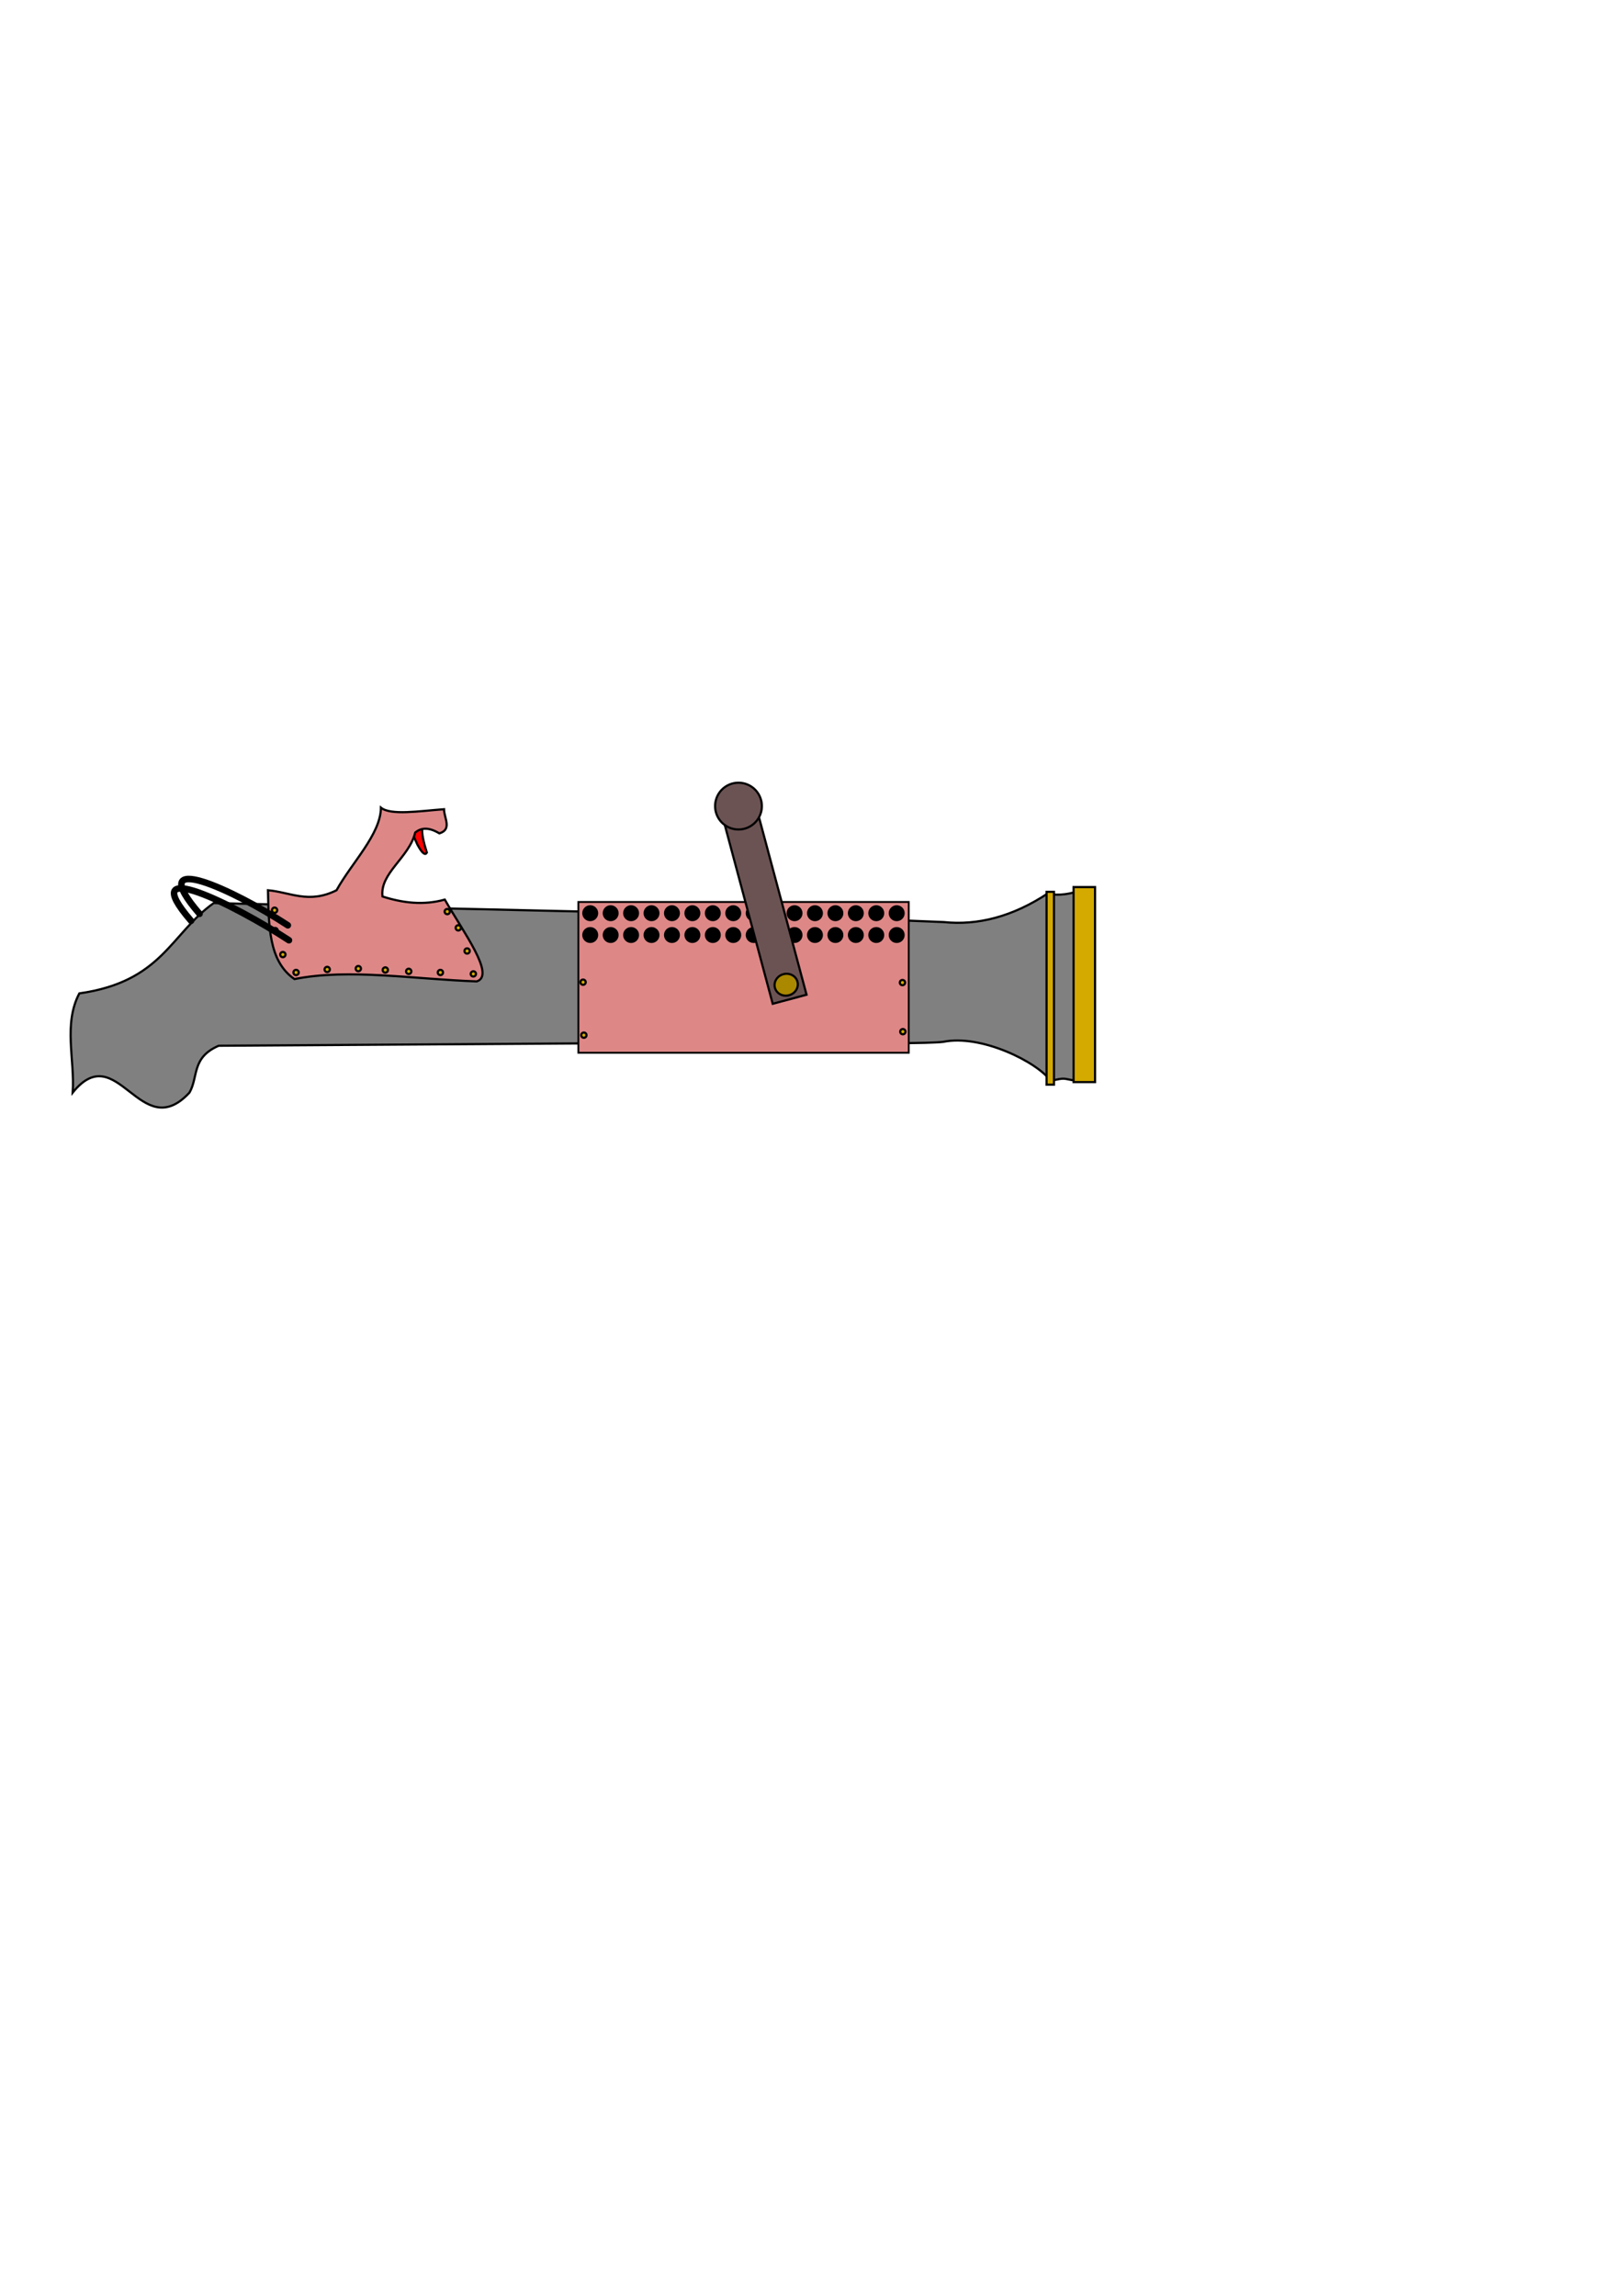 <?xml version="1.0" encoding="UTF-8" standalone="no"?>
<!-- Created with Inkscape (http://www.inkscape.org/) -->

<svg
   xmlns:dc="http://purl.org/dc/elements/1.1/"
   xmlns:cc="http://creativecommons.org/ns#"
   xmlns:rdf="http://www.w3.org/1999/02/22-rdf-syntax-ns#"
   xmlns:svg="http://www.w3.org/2000/svg"
   xmlns="http://www.w3.org/2000/svg"
   xmlns:sodipodi="http://sodipodi.sourceforge.net/DTD/sodipodi-0.dtd"
   xmlns:inkscape="http://www.inkscape.org/namespaces/inkscape"
   width="744.094"
   height="1052.362"
   id="svg2"
   version="1.1"
   inkscape:version="0.48.5 r10040"
   sodipodi:docname="Resource_Tool.svg"
   inkscape:export-filename="C:\Users\Quinn\git\RollingThunder\Assets\Original Art\Resource_Tool.png"
   inkscape:export-xdpi="90"
   inkscape:export-ydpi="90">
  <defs
     id="defs4" />
  <sodipodi:namedview
     id="base"
     pagecolor="#ffffff"
     bordercolor="#666666"
     borderopacity="1.0"
     inkscape:pageopacity="0.0"
     inkscape:pageshadow="2"
     inkscape:zoom="2.8"
     inkscape:cx="262.33989"
     inkscape:cy="618.05962"
     inkscape:document-units="px"
     inkscape:current-layer="layer1"
     showgrid="false"
     inkscape:window-width="1920"
     inkscape:window-height="1018"
     inkscape:window-x="-8"
     inkscape:window-y="-8"
     inkscape:window-maximized="1" />
  <g
     inkscape:label="Layer 1"
     inkscape:groupmode="layer"
     id="layer1">
    <path
       style="fill:#808080;stroke:#000000;stroke-width:1px;stroke-linecap:butt;stroke-linejoin:miter;stroke-opacity:1"
       d="m 493.838,495.516 -0.884,-86.621 c -6.897,2.01 -12.141,1.055 -12.374,0.505 -16.341,10.832 -32.315,14.883 -47.982,13.258 -63.165,-2.489 -58.74,-2.684 -115.41,-3.662 L 97.985,413.946 c -19.825,14.145 -23.496,35.97 -61.619,41.416 -7.407,14.086 -2.02,30.305 -3.03,45.457 20.557,-25.484 31.016,24.243 53.538,0 4.141,-7.224 0.84,-16.042 13.385,-21.466 l 215.036,-1.389 c 15.392,-0.687 103.705,1.132 117.051,-0.379 17.432,-3.653 43.316,9.308 49.307,17.833 7.382,-1.504 4.796,-1.109 12.186,0.098 z"
       id="path2985"
       inkscape:connector-curvature="0"
       sodipodi:nodetypes="cccccccccccccc" />
    <rect
       style="fill:#de8787;fill-opacity:1;stroke:#000000;stroke-width:0.848;stroke-linecap:round;stroke-miterlimit:4;stroke-opacity:1;stroke-dasharray:none;stroke-dashoffset:0"
       id="rect2987"
       width="151.469"
       height="69.118"
       x="265.165"
       y="413.446" />
    <rect
       style="fill:#d4aa00;fill-opacity:1;stroke:#000000;stroke-width:1;stroke-linecap:round;stroke-miterlimit:4;stroke-opacity:1;stroke-dasharray:none;stroke-dashoffset:0"
       id="rect3757"
       width="9.849"
       height="89.398"
       x="492.197"
       y="406.622" />
    <g
       id="g3829"
       transform="translate(0,-1.786)">
      <path
         transform="translate(-4.286,0)"
         d="m 278.044,420.385 c 0,1.743 -1.413,3.157 -3.157,3.157 -1.743,0 -3.157,-1.413 -3.157,-3.157 0,-1.743 1.413,-3.157 3.157,-3.157 1.743,0 3.157,1.413 3.157,3.157 z"
         sodipodi:ry="3.1567266"
         sodipodi:rx="3.1567266"
         sodipodi:cy="420.3855"
         sodipodi:cx="274.88776"
         id="path3779"
         style="fill:#000000;fill-opacity:1;stroke:#000000;stroke-width:1;stroke-linecap:round;stroke-miterlimit:4;stroke-opacity:1;stroke-dasharray:none;stroke-dashoffset:0"
         sodipodi:type="arc" />
      <path
         transform="translate(5.081,0)"
         sodipodi:type="arc"
         style="fill:#000000;fill-opacity:1;stroke:#000000;stroke-width:1;stroke-linecap:round;stroke-miterlimit:4;stroke-opacity:1;stroke-dasharray:none;stroke-dashoffset:0"
         id="path3799"
         sodipodi:cx="274.88776"
         sodipodi:cy="420.3855"
         sodipodi:rx="3.1567266"
         sodipodi:ry="3.1567266"
         d="m 278.044,420.385 c 0,1.743 -1.413,3.157 -3.157,3.157 -1.743,0 -3.157,-1.413 -3.157,-3.157 0,-1.743 1.413,-3.157 3.157,-3.157 1.743,0 3.157,1.413 3.157,3.157 z" />
      <path
         d="m 278.044,420.385 c 0,1.743 -1.413,3.157 -3.157,3.157 -1.743,0 -3.157,-1.413 -3.157,-3.157 0,-1.743 1.413,-3.157 3.157,-3.157 1.743,0 3.157,1.413 3.157,3.157 z"
         sodipodi:ry="3.1567266"
         sodipodi:rx="3.1567266"
         sodipodi:cy="420.3855"
         sodipodi:cx="274.88776"
         id="path3801"
         style="fill:#000000;fill-opacity:1;stroke:#000000;stroke-width:1;stroke-linecap:round;stroke-miterlimit:4;stroke-opacity:1;stroke-dasharray:none;stroke-dashoffset:0"
         sodipodi:type="arc"
         transform="translate(14.448,0)" />
      <path
         transform="translate(23.815,0)"
         sodipodi:type="arc"
         style="fill:#000000;fill-opacity:1;stroke:#000000;stroke-width:1;stroke-linecap:round;stroke-miterlimit:4;stroke-opacity:1;stroke-dasharray:none;stroke-dashoffset:0"
         id="path3803"
         sodipodi:cx="274.88776"
         sodipodi:cy="420.3855"
         sodipodi:rx="3.1567266"
         sodipodi:ry="3.1567266"
         d="m 278.044,420.385 c 0,1.743 -1.413,3.157 -3.157,3.157 -1.743,0 -3.157,-1.413 -3.157,-3.157 0,-1.743 1.413,-3.157 3.157,-3.157 1.743,0 3.157,1.413 3.157,3.157 z" />
      <path
         transform="translate(33.182,0)"
         sodipodi:type="arc"
         style="fill:#000000;fill-opacity:1;stroke:#000000;stroke-width:1;stroke-linecap:round;stroke-miterlimit:4;stroke-opacity:1;stroke-dasharray:none;stroke-dashoffset:0"
         id="path3805"
         sodipodi:cx="274.88776"
         sodipodi:cy="420.3855"
         sodipodi:rx="3.1567266"
         sodipodi:ry="3.1567266"
         d="m 278.044,420.385 c 0,1.743 -1.413,3.157 -3.157,3.157 -1.743,0 -3.157,-1.413 -3.157,-3.157 0,-1.743 1.413,-3.157 3.157,-3.157 1.743,0 3.157,1.413 3.157,3.157 z" />
      <path
         d="m 278.044,420.385 c 0,1.743 -1.413,3.157 -3.157,3.157 -1.743,0 -3.157,-1.413 -3.157,-3.157 0,-1.743 1.413,-3.157 3.157,-3.157 1.743,0 3.157,1.413 3.157,3.157 z"
         sodipodi:ry="3.1567266"
         sodipodi:rx="3.1567266"
         sodipodi:cy="420.3855"
         sodipodi:cx="274.88776"
         id="path3807"
         style="fill:#000000;fill-opacity:1;stroke:#000000;stroke-width:1;stroke-linecap:round;stroke-miterlimit:4;stroke-opacity:1;stroke-dasharray:none;stroke-dashoffset:0"
         sodipodi:type="arc"
         transform="translate(42.55,0)" />
      <path
         transform="translate(51.917,0)"
         sodipodi:type="arc"
         style="fill:#000000;fill-opacity:1;stroke:#000000;stroke-width:1;stroke-linecap:round;stroke-miterlimit:4;stroke-opacity:1;stroke-dasharray:none;stroke-dashoffset:0"
         id="path3809"
         sodipodi:cx="274.88776"
         sodipodi:cy="420.3855"
         sodipodi:rx="3.1567266"
         sodipodi:ry="3.1567266"
         d="m 278.044,420.385 c 0,1.743 -1.413,3.157 -3.157,3.157 -1.743,0 -3.157,-1.413 -3.157,-3.157 0,-1.743 1.413,-3.157 3.157,-3.157 1.743,0 3.157,1.413 3.157,3.157 z" />
      <path
         d="m 278.044,420.385 c 0,1.743 -1.413,3.157 -3.157,3.157 -1.743,0 -3.157,-1.413 -3.157,-3.157 0,-1.743 1.413,-3.157 3.157,-3.157 1.743,0 3.157,1.413 3.157,3.157 z"
         sodipodi:ry="3.1567266"
         sodipodi:rx="3.1567266"
         sodipodi:cy="420.3855"
         sodipodi:cx="274.88776"
         id="path3811"
         style="fill:#000000;fill-opacity:1;stroke:#000000;stroke-width:1;stroke-linecap:round;stroke-miterlimit:4;stroke-opacity:1;stroke-dasharray:none;stroke-dashoffset:0"
         sodipodi:type="arc"
         transform="translate(61.284,0)" />
      <path
         transform="translate(70.651,0)"
         sodipodi:type="arc"
         style="fill:#000000;fill-opacity:1;stroke:#000000;stroke-width:1;stroke-linecap:round;stroke-miterlimit:4;stroke-opacity:1;stroke-dasharray:none;stroke-dashoffset:0"
         id="path3813"
         sodipodi:cx="274.88776"
         sodipodi:cy="420.3855"
         sodipodi:rx="3.1567266"
         sodipodi:ry="3.1567266"
         d="m 278.044,420.385 c 0,1.743 -1.413,3.157 -3.157,3.157 -1.743,0 -3.157,-1.413 -3.157,-3.157 0,-1.743 1.413,-3.157 3.157,-3.157 1.743,0 3.157,1.413 3.157,3.157 z" />
      <path
         d="m 278.044,420.385 c 0,1.743 -1.413,3.157 -3.157,3.157 -1.743,0 -3.157,-1.413 -3.157,-3.157 0,-1.743 1.413,-3.157 3.157,-3.157 1.743,0 3.157,1.413 3.157,3.157 z"
         sodipodi:ry="3.1567266"
         sodipodi:rx="3.1567266"
         sodipodi:cy="420.3855"
         sodipodi:cx="274.88776"
         id="path3815"
         style="fill:#000000;fill-opacity:1;stroke:#000000;stroke-width:1;stroke-linecap:round;stroke-miterlimit:4;stroke-opacity:1;stroke-dasharray:none;stroke-dashoffset:0"
         sodipodi:type="arc"
         transform="translate(80.018,0)" />
      <path
         transform="translate(89.385,0)"
         sodipodi:type="arc"
         style="fill:#000000;fill-opacity:1;stroke:#000000;stroke-width:1;stroke-linecap:round;stroke-miterlimit:4;stroke-opacity:1;stroke-dasharray:none;stroke-dashoffset:0"
         id="path3817"
         sodipodi:cx="274.88776"
         sodipodi:cy="420.3855"
         sodipodi:rx="3.1567266"
         sodipodi:ry="3.1567266"
         d="m 278.044,420.385 c 0,1.743 -1.413,3.157 -3.157,3.157 -1.743,0 -3.157,-1.413 -3.157,-3.157 0,-1.743 1.413,-3.157 3.157,-3.157 1.743,0 3.157,1.413 3.157,3.157 z" />
      <path
         d="m 278.044,420.385 c 0,1.743 -1.413,3.157 -3.157,3.157 -1.743,0 -3.157,-1.413 -3.157,-3.157 0,-1.743 1.413,-3.157 3.157,-3.157 1.743,0 3.157,1.413 3.157,3.157 z"
         sodipodi:ry="3.1567266"
         sodipodi:rx="3.1567266"
         sodipodi:cy="420.3855"
         sodipodi:cx="274.88776"
         id="path3819"
         style="fill:#000000;fill-opacity:1;stroke:#000000;stroke-width:1;stroke-linecap:round;stroke-miterlimit:4;stroke-opacity:1;stroke-dasharray:none;stroke-dashoffset:0"
         sodipodi:type="arc"
         transform="translate(98.752,0)" />
      <path
         d="m 278.044,420.385 c 0,1.743 -1.413,3.157 -3.157,3.157 -1.743,0 -3.157,-1.413 -3.157,-3.157 0,-1.743 1.413,-3.157 3.157,-3.157 1.743,0 3.157,1.413 3.157,3.157 z"
         sodipodi:ry="3.1567266"
         sodipodi:rx="3.1567266"
         sodipodi:cy="420.3855"
         sodipodi:cx="274.88776"
         id="path3821"
         style="fill:#000000;fill-opacity:1;stroke:#000000;stroke-width:1;stroke-linecap:round;stroke-miterlimit:4;stroke-opacity:1;stroke-dasharray:none;stroke-dashoffset:0"
         sodipodi:type="arc"
         transform="translate(108.119,0)" />
      <path
         transform="translate(117.486,0)"
         sodipodi:type="arc"
         style="fill:#000000;fill-opacity:1;stroke:#000000;stroke-width:1;stroke-linecap:round;stroke-miterlimit:4;stroke-opacity:1;stroke-dasharray:none;stroke-dashoffset:0"
         id="path3823"
         sodipodi:cx="274.88776"
         sodipodi:cy="420.3855"
         sodipodi:rx="3.1567266"
         sodipodi:ry="3.1567266"
         d="m 278.044,420.385 c 0,1.743 -1.413,3.157 -3.157,3.157 -1.743,0 -3.157,-1.413 -3.157,-3.157 0,-1.743 1.413,-3.157 3.157,-3.157 1.743,0 3.157,1.413 3.157,3.157 z" />
      <path
         d="m 278.044,420.385 c 0,1.743 -1.413,3.157 -3.157,3.157 -1.743,0 -3.157,-1.413 -3.157,-3.157 0,-1.743 1.413,-3.157 3.157,-3.157 1.743,0 3.157,1.413 3.157,3.157 z"
         sodipodi:ry="3.1567266"
         sodipodi:rx="3.1567266"
         sodipodi:cy="420.3855"
         sodipodi:cx="274.88776"
         id="path3825"
         style="fill:#000000;fill-opacity:1;stroke:#000000;stroke-width:1;stroke-linecap:round;stroke-miterlimit:4;stroke-opacity:1;stroke-dasharray:none;stroke-dashoffset:0"
         sodipodi:type="arc"
         transform="translate(126.853,0)" />
      <path
         transform="translate(136.22,0)"
         sodipodi:type="arc"
         style="fill:#000000;fill-opacity:1;stroke:#000000;stroke-width:1;stroke-linecap:round;stroke-miterlimit:4;stroke-opacity:1;stroke-dasharray:none;stroke-dashoffset:0"
         id="path3827"
         sodipodi:cx="274.88776"
         sodipodi:cy="420.3855"
         sodipodi:rx="3.1567266"
         sodipodi:ry="3.1567266"
         d="m 278.044,420.385 c 0,1.743 -1.413,3.157 -3.157,3.157 -1.743,0 -3.157,-1.413 -3.157,-3.157 0,-1.743 1.413,-3.157 3.157,-3.157 1.743,0 3.157,1.413 3.157,3.157 z" />
    </g>
    <g
       transform="translate(0,8.214)"
       id="g3847">
      <path
         sodipodi:type="arc"
         style="fill:#000000;fill-opacity:1;stroke:#000000;stroke-width:1;stroke-linecap:round;stroke-miterlimit:4;stroke-opacity:1;stroke-dasharray:none;stroke-dashoffset:0"
         id="path3849"
         sodipodi:cx="274.88776"
         sodipodi:cy="420.3855"
         sodipodi:rx="3.1567266"
         sodipodi:ry="3.1567266"
         d="m 278.044,420.385 c 0,1.743 -1.413,3.157 -3.157,3.157 -1.743,0 -3.157,-1.413 -3.157,-3.157 0,-1.743 1.413,-3.157 3.157,-3.157 1.743,0 3.157,1.413 3.157,3.157 z"
         transform="translate(-4.286,0)" />
      <path
         d="m 278.044,420.385 c 0,1.743 -1.413,3.157 -3.157,3.157 -1.743,0 -3.157,-1.413 -3.157,-3.157 0,-1.743 1.413,-3.157 3.157,-3.157 1.743,0 3.157,1.413 3.157,3.157 z"
         sodipodi:ry="3.1567266"
         sodipodi:rx="3.1567266"
         sodipodi:cy="420.3855"
         sodipodi:cx="274.88776"
         id="path3851"
         style="fill:#000000;fill-opacity:1;stroke:#000000;stroke-width:1;stroke-linecap:round;stroke-miterlimit:4;stroke-opacity:1;stroke-dasharray:none;stroke-dashoffset:0"
         sodipodi:type="arc"
         transform="translate(5.081,0)" />
      <path
         transform="translate(14.448,0)"
         sodipodi:type="arc"
         style="fill:#000000;fill-opacity:1;stroke:#000000;stroke-width:1;stroke-linecap:round;stroke-miterlimit:4;stroke-opacity:1;stroke-dasharray:none;stroke-dashoffset:0"
         id="path3853"
         sodipodi:cx="274.88776"
         sodipodi:cy="420.3855"
         sodipodi:rx="3.1567266"
         sodipodi:ry="3.1567266"
         d="m 278.044,420.385 c 0,1.743 -1.413,3.157 -3.157,3.157 -1.743,0 -3.157,-1.413 -3.157,-3.157 0,-1.743 1.413,-3.157 3.157,-3.157 1.743,0 3.157,1.413 3.157,3.157 z" />
      <path
         d="m 278.044,420.385 c 0,1.743 -1.413,3.157 -3.157,3.157 -1.743,0 -3.157,-1.413 -3.157,-3.157 0,-1.743 1.413,-3.157 3.157,-3.157 1.743,0 3.157,1.413 3.157,3.157 z"
         sodipodi:ry="3.1567266"
         sodipodi:rx="3.1567266"
         sodipodi:cy="420.3855"
         sodipodi:cx="274.88776"
         id="path3855"
         style="fill:#000000;fill-opacity:1;stroke:#000000;stroke-width:1;stroke-linecap:round;stroke-miterlimit:4;stroke-opacity:1;stroke-dasharray:none;stroke-dashoffset:0"
         sodipodi:type="arc"
         transform="translate(23.815,0)" />
      <path
         d="m 278.044,420.385 c 0,1.743 -1.413,3.157 -3.157,3.157 -1.743,0 -3.157,-1.413 -3.157,-3.157 0,-1.743 1.413,-3.157 3.157,-3.157 1.743,0 3.157,1.413 3.157,3.157 z"
         sodipodi:ry="3.1567266"
         sodipodi:rx="3.1567266"
         sodipodi:cy="420.3855"
         sodipodi:cx="274.88776"
         id="path3857"
         style="fill:#000000;fill-opacity:1;stroke:#000000;stroke-width:1;stroke-linecap:round;stroke-miterlimit:4;stroke-opacity:1;stroke-dasharray:none;stroke-dashoffset:0"
         sodipodi:type="arc"
         transform="translate(33.182,0)" />
      <path
         transform="translate(42.55,0)"
         sodipodi:type="arc"
         style="fill:#000000;fill-opacity:1;stroke:#000000;stroke-width:1;stroke-linecap:round;stroke-miterlimit:4;stroke-opacity:1;stroke-dasharray:none;stroke-dashoffset:0"
         id="path3859"
         sodipodi:cx="274.88776"
         sodipodi:cy="420.3855"
         sodipodi:rx="3.1567266"
         sodipodi:ry="3.1567266"
         d="m 278.044,420.385 c 0,1.743 -1.413,3.157 -3.157,3.157 -1.743,0 -3.157,-1.413 -3.157,-3.157 0,-1.743 1.413,-3.157 3.157,-3.157 1.743,0 3.157,1.413 3.157,3.157 z" />
      <path
         d="m 278.044,420.385 c 0,1.743 -1.413,3.157 -3.157,3.157 -1.743,0 -3.157,-1.413 -3.157,-3.157 0,-1.743 1.413,-3.157 3.157,-3.157 1.743,0 3.157,1.413 3.157,3.157 z"
         sodipodi:ry="3.1567266"
         sodipodi:rx="3.1567266"
         sodipodi:cy="420.3855"
         sodipodi:cx="274.88776"
         id="path3861"
         style="fill:#000000;fill-opacity:1;stroke:#000000;stroke-width:1;stroke-linecap:round;stroke-miterlimit:4;stroke-opacity:1;stroke-dasharray:none;stroke-dashoffset:0"
         sodipodi:type="arc"
         transform="translate(51.917,0)" />
      <path
         transform="translate(61.284,0)"
         sodipodi:type="arc"
         style="fill:#000000;fill-opacity:1;stroke:#000000;stroke-width:1;stroke-linecap:round;stroke-miterlimit:4;stroke-opacity:1;stroke-dasharray:none;stroke-dashoffset:0"
         id="path3863"
         sodipodi:cx="274.88776"
         sodipodi:cy="420.3855"
         sodipodi:rx="3.1567266"
         sodipodi:ry="3.1567266"
         d="m 278.044,420.385 c 0,1.743 -1.413,3.157 -3.157,3.157 -1.743,0 -3.157,-1.413 -3.157,-3.157 0,-1.743 1.413,-3.157 3.157,-3.157 1.743,0 3.157,1.413 3.157,3.157 z" />
      <path
         d="m 278.044,420.385 c 0,1.743 -1.413,3.157 -3.157,3.157 -1.743,0 -3.157,-1.413 -3.157,-3.157 0,-1.743 1.413,-3.157 3.157,-3.157 1.743,0 3.157,1.413 3.157,3.157 z"
         sodipodi:ry="3.1567266"
         sodipodi:rx="3.1567266"
         sodipodi:cy="420.3855"
         sodipodi:cx="274.88776"
         id="path3865"
         style="fill:#000000;fill-opacity:1;stroke:#000000;stroke-width:1;stroke-linecap:round;stroke-miterlimit:4;stroke-opacity:1;stroke-dasharray:none;stroke-dashoffset:0"
         sodipodi:type="arc"
         transform="translate(70.651,0)" />
      <path
         transform="translate(80.018,0)"
         sodipodi:type="arc"
         style="fill:#000000;fill-opacity:1;stroke:#000000;stroke-width:1;stroke-linecap:round;stroke-miterlimit:4;stroke-opacity:1;stroke-dasharray:none;stroke-dashoffset:0"
         id="path3867"
         sodipodi:cx="274.88776"
         sodipodi:cy="420.3855"
         sodipodi:rx="3.1567266"
         sodipodi:ry="3.1567266"
         d="m 278.044,420.385 c 0,1.743 -1.413,3.157 -3.157,3.157 -1.743,0 -3.157,-1.413 -3.157,-3.157 0,-1.743 1.413,-3.157 3.157,-3.157 1.743,0 3.157,1.413 3.157,3.157 z" />
      <path
         d="m 278.044,420.385 c 0,1.743 -1.413,3.157 -3.157,3.157 -1.743,0 -3.157,-1.413 -3.157,-3.157 0,-1.743 1.413,-3.157 3.157,-3.157 1.743,0 3.157,1.413 3.157,3.157 z"
         sodipodi:ry="3.1567266"
         sodipodi:rx="3.1567266"
         sodipodi:cy="420.3855"
         sodipodi:cx="274.88776"
         id="path3869"
         style="fill:#000000;fill-opacity:1;stroke:#000000;stroke-width:1;stroke-linecap:round;stroke-miterlimit:4;stroke-opacity:1;stroke-dasharray:none;stroke-dashoffset:0"
         sodipodi:type="arc"
         transform="translate(89.385,0)" />
      <path
         transform="translate(98.752,0)"
         sodipodi:type="arc"
         style="fill:#000000;fill-opacity:1;stroke:#000000;stroke-width:1;stroke-linecap:round;stroke-miterlimit:4;stroke-opacity:1;stroke-dasharray:none;stroke-dashoffset:0"
         id="path3871"
         sodipodi:cx="274.88776"
         sodipodi:cy="420.3855"
         sodipodi:rx="3.1567266"
         sodipodi:ry="3.1567266"
         d="m 278.044,420.385 c 0,1.743 -1.413,3.157 -3.157,3.157 -1.743,0 -3.157,-1.413 -3.157,-3.157 0,-1.743 1.413,-3.157 3.157,-3.157 1.743,0 3.157,1.413 3.157,3.157 z" />
      <path
         transform="translate(108.119,0)"
         sodipodi:type="arc"
         style="fill:#000000;fill-opacity:1;stroke:#000000;stroke-width:1;stroke-linecap:round;stroke-miterlimit:4;stroke-opacity:1;stroke-dasharray:none;stroke-dashoffset:0"
         id="path3873"
         sodipodi:cx="274.88776"
         sodipodi:cy="420.3855"
         sodipodi:rx="3.1567266"
         sodipodi:ry="3.1567266"
         d="m 278.044,420.385 c 0,1.743 -1.413,3.157 -3.157,3.157 -1.743,0 -3.157,-1.413 -3.157,-3.157 0,-1.743 1.413,-3.157 3.157,-3.157 1.743,0 3.157,1.413 3.157,3.157 z" />
      <path
         d="m 278.044,420.385 c 0,1.743 -1.413,3.157 -3.157,3.157 -1.743,0 -3.157,-1.413 -3.157,-3.157 0,-1.743 1.413,-3.157 3.157,-3.157 1.743,0 3.157,1.413 3.157,3.157 z"
         sodipodi:ry="3.1567266"
         sodipodi:rx="3.1567266"
         sodipodi:cy="420.3855"
         sodipodi:cx="274.88776"
         id="path3875"
         style="fill:#000000;fill-opacity:1;stroke:#000000;stroke-width:1;stroke-linecap:round;stroke-miterlimit:4;stroke-opacity:1;stroke-dasharray:none;stroke-dashoffset:0"
         sodipodi:type="arc"
         transform="translate(117.486,0)" />
      <path
         transform="translate(126.853,0)"
         sodipodi:type="arc"
         style="fill:#000000;fill-opacity:1;stroke:#000000;stroke-width:1;stroke-linecap:round;stroke-miterlimit:4;stroke-opacity:1;stroke-dasharray:none;stroke-dashoffset:0"
         id="path3877"
         sodipodi:cx="274.88776"
         sodipodi:cy="420.3855"
         sodipodi:rx="3.1567266"
         sodipodi:ry="3.1567266"
         d="m 278.044,420.385 c 0,1.743 -1.413,3.157 -3.157,3.157 -1.743,0 -3.157,-1.413 -3.157,-3.157 0,-1.743 1.413,-3.157 3.157,-3.157 1.743,0 3.157,1.413 3.157,3.157 z" />
      <path
         d="m 278.044,420.385 c 0,1.743 -1.413,3.157 -3.157,3.157 -1.743,0 -3.157,-1.413 -3.157,-3.157 0,-1.743 1.413,-3.157 3.157,-3.157 1.743,0 3.157,1.413 3.157,3.157 z"
         sodipodi:ry="3.1567266"
         sodipodi:rx="3.1567266"
         sodipodi:cy="420.3855"
         sodipodi:cx="274.88776"
         id="path3879"
         style="fill:#000000;fill-opacity:1;stroke:#000000;stroke-width:1;stroke-linecap:round;stroke-miterlimit:4;stroke-opacity:1;stroke-dasharray:none;stroke-dashoffset:0"
         sodipodi:type="arc"
         transform="translate(136.22,0)" />
    </g>
    <g
       id="g4036"
       transform="matrix(0.761,-0.648,0.648,0.761,-186.171,333.939)">
      <rect
         transform="matrix(0.903,0.429,-0.429,0.903,0,0)"
         y="171.986"
         x="489.718"
         height="90"
         width="16.071"
         id="rect3759"
         style="fill:#6c5353;fill-opacity:1;stroke:#000000;stroke-width:1;stroke-linecap:round;stroke-miterlimit:4;stroke-opacity:1;stroke-dasharray:none;stroke-dashoffset:0" />
      <path
         transform="matrix(0.903,0.429,-0.429,0.903,223.741,-102.117)"
         d="m 345,443.434 c 0,2.761 -2.398,5 -5.357,5 -2.959,0 -5.357,-2.239 -5.357,-5 0,-2.761 2.398,-5 5.357,-5 2.959,0 5.357,2.239 5.357,5 z"
         sodipodi:ry="5"
         sodipodi:rx="5.3571429"
         sodipodi:cy="443.43362"
         sodipodi:cx="339.64285"
         id="path3763"
         style="fill:#aa8800;fill-opacity:1;stroke:#000000;stroke-width:1;stroke-linecap:round;stroke-miterlimit:4;stroke-opacity:1;stroke-dasharray:none;stroke-dashoffset:0"
         sodipodi:type="arc" />
    </g>
    <path
       style="fill:#ff0000;stroke:#000000;stroke-width:1px;stroke-linecap:butt;stroke-linejoin:miter;stroke-opacity:1"
       d="m 193.575,379 c -0.343,3.077 0.667,7.271 2.13,11.84 -0.749,1.273 -2.057,0.51 -4.272,-3.571 l -2.814,-6.186 0.402,-4.165 z"
       id="path3777"
       inkscape:connector-curvature="0"
       sodipodi:nodetypes="cccccc" />
    <path
       style="fill:#de8787;stroke:#000000;stroke-width:1px;stroke-linecap:butt;stroke-linejoin:miter;stroke-opacity:1"
       d="m 135,448.791 c 24.805,-4.984 55.368,0.109 83.571,1.071 8.663,-2.776 -5.922,-22.243 -14.643,-37.5 -9.79,2.72 -19.256,1.547 -28.571,-1.429 -1.272,-10.745 12.184,-17.739 15,-29.286 2.629,-2.216 6.067,-2.653 11.071,0.357 5.993,-1.805 2.124,-7.133 2.143,-11.071 -11.258,0.838 -24.411,2.94 -28.929,-0.714 -0.098,12.201 -13.399,25.227 -20.357,37.857 -12.731,6.389 -21.261,0.876 -31.429,0 0.387,16.06 0.195,32.515 12.143,40.714 z"
       id="path3775"
       inkscape:connector-curvature="0"
       sodipodi:nodetypes="ccccccccccc" />
    <path
       sodipodi:type="arc"
       style="fill:#d4aa00;fill-opacity:1;stroke:#000000;stroke-width:1;stroke-linecap:round;stroke-miterlimit:4;stroke-opacity:1;stroke-dasharray:none;stroke-dashoffset:0"
       id="path3881"
       sodipodi:cx="217.00893"
       sodipodi:cy="446.42468"
       sodipodi:rx="1.2053572"
       sodipodi:ry="1.2053572"
       d="m 218.214,446.425 a 1.205,1.205 0 1 1 -2.411,0 1.205,1.205 0 1 1 2.411,0 z" />
    <path
       transform="translate(-81.27,-0.659)"
       sodipodi:type="arc"
       style="fill:#d4aa00;fill-opacity:1;stroke:#000000;stroke-width:1;stroke-linecap:round;stroke-miterlimit:4;stroke-opacity:1;stroke-dasharray:none;stroke-dashoffset:0"
       id="path3881-7"
       sodipodi:cx="217.00893"
       sodipodi:cy="446.42468"
       sodipodi:rx="1.2053572"
       sodipodi:ry="1.2053572"
       d="m 218.214,446.425 a 1.205,1.205 0 1 1 -2.411,0 1.205,1.205 0 1 1 2.411,0 z" />
    <path
       transform="translate(-91.119,-29.196)"
       sodipodi:type="arc"
       style="fill:#d4aa00;fill-opacity:1;stroke:#000000;stroke-width:1;stroke-linecap:round;stroke-miterlimit:4;stroke-opacity:1;stroke-dasharray:none;stroke-dashoffset:0"
       id="path3881-4"
       sodipodi:cx="217.00893"
       sodipodi:cy="446.42468"
       sodipodi:rx="1.2053572"
       sodipodi:ry="1.2053572"
       d="m 218.214,446.425 a 1.205,1.205 0 1 1 -2.411,0 1.205,1.205 0 1 1 2.411,0 z" />
    <path
       transform="translate(-11.948,-28.565)"
       sodipodi:type="arc"
       style="fill:#d4aa00;fill-opacity:1;stroke:#000000;stroke-width:1;stroke-linecap:round;stroke-miterlimit:4;stroke-opacity:1;stroke-dasharray:none;stroke-dashoffset:0"
       id="path3881-0"
       sodipodi:cx="217.00893"
       sodipodi:cy="446.42468"
       sodipodi:rx="1.2053572"
       sodipodi:ry="1.2053572"
       d="m 218.214,446.425 a 1.205,1.205 0 1 1 -2.411,0 1.205,1.205 0 1 1 2.411,0 z" />
    <path
       transform="translate(-67.001,-2.048)"
       sodipodi:type="arc"
       style="fill:#d4aa00;fill-opacity:1;stroke:#000000;stroke-width:1;stroke-linecap:round;stroke-miterlimit:4;stroke-opacity:1;stroke-dasharray:none;stroke-dashoffset:0"
       id="path3881-9"
       sodipodi:cx="217.00893"
       sodipodi:cy="446.42468"
       sodipodi:rx="1.2053572"
       sodipodi:ry="1.2053572"
       d="m 218.214,446.425 a 1.205,1.205 0 1 1 -2.411,0 1.205,1.205 0 1 1 2.411,0 z" />
    <path
       transform="translate(-52.733,-2.427)"
       sodipodi:type="arc"
       style="fill:#d4aa00;fill-opacity:1;stroke:#000000;stroke-width:1;stroke-linecap:round;stroke-miterlimit:4;stroke-opacity:1;stroke-dasharray:none;stroke-dashoffset:0"
       id="path3881-48"
       sodipodi:cx="217.00893"
       sodipodi:cy="446.42468"
       sodipodi:rx="1.2053572"
       sodipodi:ry="1.2053572"
       d="m 218.214,446.425 a 1.205,1.205 0 1 1 -2.411,0 1.205,1.205 0 1 1 2.411,0 z" />
    <path
       transform="translate(-40.358,-1.796)"
       sodipodi:type="arc"
       style="fill:#d4aa00;fill-opacity:1;stroke:#000000;stroke-width:1;stroke-linecap:round;stroke-miterlimit:4;stroke-opacity:1;stroke-dasharray:none;stroke-dashoffset:0"
       id="path3881-8"
       sodipodi:cx="217.00893"
       sodipodi:cy="446.42468"
       sodipodi:rx="1.2053572"
       sodipodi:ry="1.2053572"
       d="m 218.214,446.425 a 1.205,1.205 0 1 1 -2.411,0 1.205,1.205 0 1 1 2.411,0 z" />
    <path
       transform="translate(-29.626,-1.164)"
       sodipodi:type="arc"
       style="fill:#d4aa00;fill-opacity:1;stroke:#000000;stroke-width:1;stroke-linecap:round;stroke-miterlimit:4;stroke-opacity:1;stroke-dasharray:none;stroke-dashoffset:0"
       id="path3881-2"
       sodipodi:cx="217.00893"
       sodipodi:cy="446.42468"
       sodipodi:rx="1.2053572"
       sodipodi:ry="1.2053572"
       d="m 218.214,446.425 a 1.205,1.205 0 1 1 -2.411,0 1.205,1.205 0 1 1 2.411,0 z" />
    <path
       transform="translate(-15.105,-0.659)"
       sodipodi:type="arc"
       style="fill:#d4aa00;fill-opacity:1;stroke:#000000;stroke-width:1;stroke-linecap:round;stroke-miterlimit:4;stroke-opacity:1;stroke-dasharray:none;stroke-dashoffset:0"
       id="path3881-45"
       sodipodi:cx="217.00893"
       sodipodi:cy="446.42468"
       sodipodi:rx="1.2053572"
       sodipodi:ry="1.2053572"
       d="m 218.214,446.425 a 1.205,1.205 0 1 1 -2.411,0 1.205,1.205 0 1 1 2.411,0 z" />
    <path
       transform="translate(-2.857,-10.508)"
       sodipodi:type="arc"
       style="fill:#d4aa00;fill-opacity:1;stroke:#000000;stroke-width:1;stroke-linecap:round;stroke-miterlimit:4;stroke-opacity:1;stroke-dasharray:none;stroke-dashoffset:0"
       id="path3881-5"
       sodipodi:cx="217.00893"
       sodipodi:cy="446.42468"
       sodipodi:rx="1.2053572"
       sodipodi:ry="1.2053572"
       d="m 218.214,446.425 a 1.205,1.205 0 1 1 -2.411,0 1.205,1.205 0 1 1 2.411,0 z" />
    <path
       transform="translate(-6.897,-21.115)"
       sodipodi:type="arc"
       style="fill:#d4aa00;fill-opacity:1;stroke:#000000;stroke-width:1;stroke-linecap:round;stroke-miterlimit:4;stroke-opacity:1;stroke-dasharray:none;stroke-dashoffset:0"
       id="path3881-1"
       sodipodi:cx="217.00893"
       sodipodi:cy="446.42468"
       sodipodi:rx="1.2053572"
       sodipodi:ry="1.2053572"
       d="m 218.214,446.425 a 1.205,1.205 0 1 1 -2.411,0 1.205,1.205 0 1 1 2.411,0 z" />
    <path
       transform="translate(-87.331,-8.867)"
       sodipodi:type="arc"
       style="fill:#d4aa00;fill-opacity:1;stroke:#000000;stroke-width:1;stroke-linecap:round;stroke-miterlimit:4;stroke-opacity:1;stroke-dasharray:none;stroke-dashoffset:0"
       id="path3881-71"
       sodipodi:cx="217.00893"
       sodipodi:cy="446.42468"
       sodipodi:rx="1.2053572"
       sodipodi:ry="1.2053572"
       d="m 218.214,446.425 a 1.205,1.205 0 1 1 -2.411,0 1.205,1.205 0 1 1 2.411,0 z" />
    <path
       transform="translate(-90.866,-19.852)"
       sodipodi:type="arc"
       style="fill:#d4aa00;fill-opacity:1;stroke:#000000;stroke-width:1;stroke-linecap:round;stroke-miterlimit:4;stroke-opacity:1;stroke-dasharray:none;stroke-dashoffset:0"
       id="path3881-15"
       sodipodi:cx="217.00893"
       sodipodi:cy="446.42468"
       sodipodi:rx="1.2053572"
       sodipodi:ry="1.2053572"
       d="m 218.214,446.425 a 1.205,1.205 0 1 1 -2.411,0 1.205,1.205 0 1 1 2.411,0 z" />
    <path
       transform="translate(50.67,28.08)"
       sodipodi:type="arc"
       style="fill:#d4aa00;fill-opacity:1;stroke:#000000;stroke-width:1;stroke-linecap:round;stroke-miterlimit:4;stroke-opacity:1;stroke-dasharray:none;stroke-dashoffset:0"
       id="path3881-27"
       sodipodi:cx="217.00893"
       sodipodi:cy="446.42468"
       sodipodi:rx="1.2053572"
       sodipodi:ry="1.2053572"
       d="m 218.214,446.425 a 1.205,1.205 0 1 1 -2.411,0 1.205,1.205 0 1 1 2.411,0 z" />
    <path
       transform="translate(50.313,3.795)"
       sodipodi:type="arc"
       style="fill:#d4aa00;fill-opacity:1;stroke:#000000;stroke-width:1;stroke-linecap:round;stroke-miterlimit:4;stroke-opacity:1;stroke-dasharray:none;stroke-dashoffset:0"
       id="path3881-6"
       sodipodi:cx="217.00893"
       sodipodi:cy="446.42468"
       sodipodi:rx="1.2053572"
       sodipodi:ry="1.2053572"
       d="m 218.214,446.425 a 1.205,1.205 0 1 1 -2.411,0 1.205,1.205 0 1 1 2.411,0 z" />
    <path
       transform="translate(196.92,26.473)"
       sodipodi:type="arc"
       style="fill:#d4aa00;fill-opacity:1;stroke:#000000;stroke-width:1;stroke-linecap:round;stroke-miterlimit:4;stroke-opacity:1;stroke-dasharray:none;stroke-dashoffset:0"
       id="path3881-14"
       sodipodi:cx="217.00893"
       sodipodi:cy="446.42468"
       sodipodi:rx="1.2053572"
       sodipodi:ry="1.2053572"
       d="m 218.214,446.425 a 1.205,1.205 0 1 1 -2.411,0 1.205,1.205 0 1 1 2.411,0 z" />
    <path
       transform="translate(196.741,3.973)"
       sodipodi:type="arc"
       style="fill:#d4aa00;fill-opacity:1;stroke:#000000;stroke-width:1;stroke-linecap:round;stroke-miterlimit:4;stroke-opacity:1;stroke-dasharray:none;stroke-dashoffset:0"
       id="path3881-23"
       sodipodi:cx="217.00893"
       sodipodi:cy="446.42468"
       sodipodi:rx="1.2053572"
       sodipodi:ry="1.2053572"
       d="m 218.214,446.425 a 1.205,1.205 0 1 1 -2.411,0 1.205,1.205 0 1 1 2.411,0 z" />
    <rect
       style="fill:#d4aa00;fill-opacity:1;stroke:#000000;stroke-width:1;stroke-linecap:round;stroke-miterlimit:4;stroke-opacity:1;stroke-dasharray:none;stroke-dashoffset:0"
       id="rect4006"
       width="3.393"
       height="88.393"
       x="479.821"
       y="408.791" />
    <path
       style="fill:none;stroke:#000000;stroke-width:3;stroke-linecap:round;stroke-linejoin:miter;stroke-miterlimit:4;stroke-opacity:1;stroke-dasharray:none"
       d="m 91.488,418.889 c -26.301,-30.514 15.995,-10.745 40.476,5.258"
       id="path4008"
       inkscape:connector-curvature="0"
       sodipodi:nodetypes="cc" />
    <path
       style="fill:none;stroke:#000000;stroke-width:3;stroke-linecap:round;stroke-linejoin:miter;stroke-miterlimit:4;stroke-opacity:1;stroke-dasharray:none"
       d="m 87.589,422.079 c -26.301,-30.514 20.414,-7.083 44.895,8.92"
       id="path4008-2"
       inkscape:connector-curvature="0"
       sodipodi:nodetypes="cc" />
    <path
       sodipodi:type="arc"
       style="fill:#6c5353;fill-opacity:1;stroke:#000000;stroke-width:1;stroke-linecap:round;stroke-miterlimit:4;stroke-opacity:1;stroke-dasharray:none;stroke-dashoffset:0"
       id="path4034"
       sodipodi:cx="376.78571"
       sodipodi:cy="366.64789"
       sodipodi:rx="10.714286"
       sodipodi:ry="10.714286"
       d="m 387.5,366.648 a 10.714,10.714 0 1 1 -21.429,0 10.714,10.714 0 1 1 21.429,0 z"
       transform="translate(-38.214,2.857)" />
  </g>
</svg>
